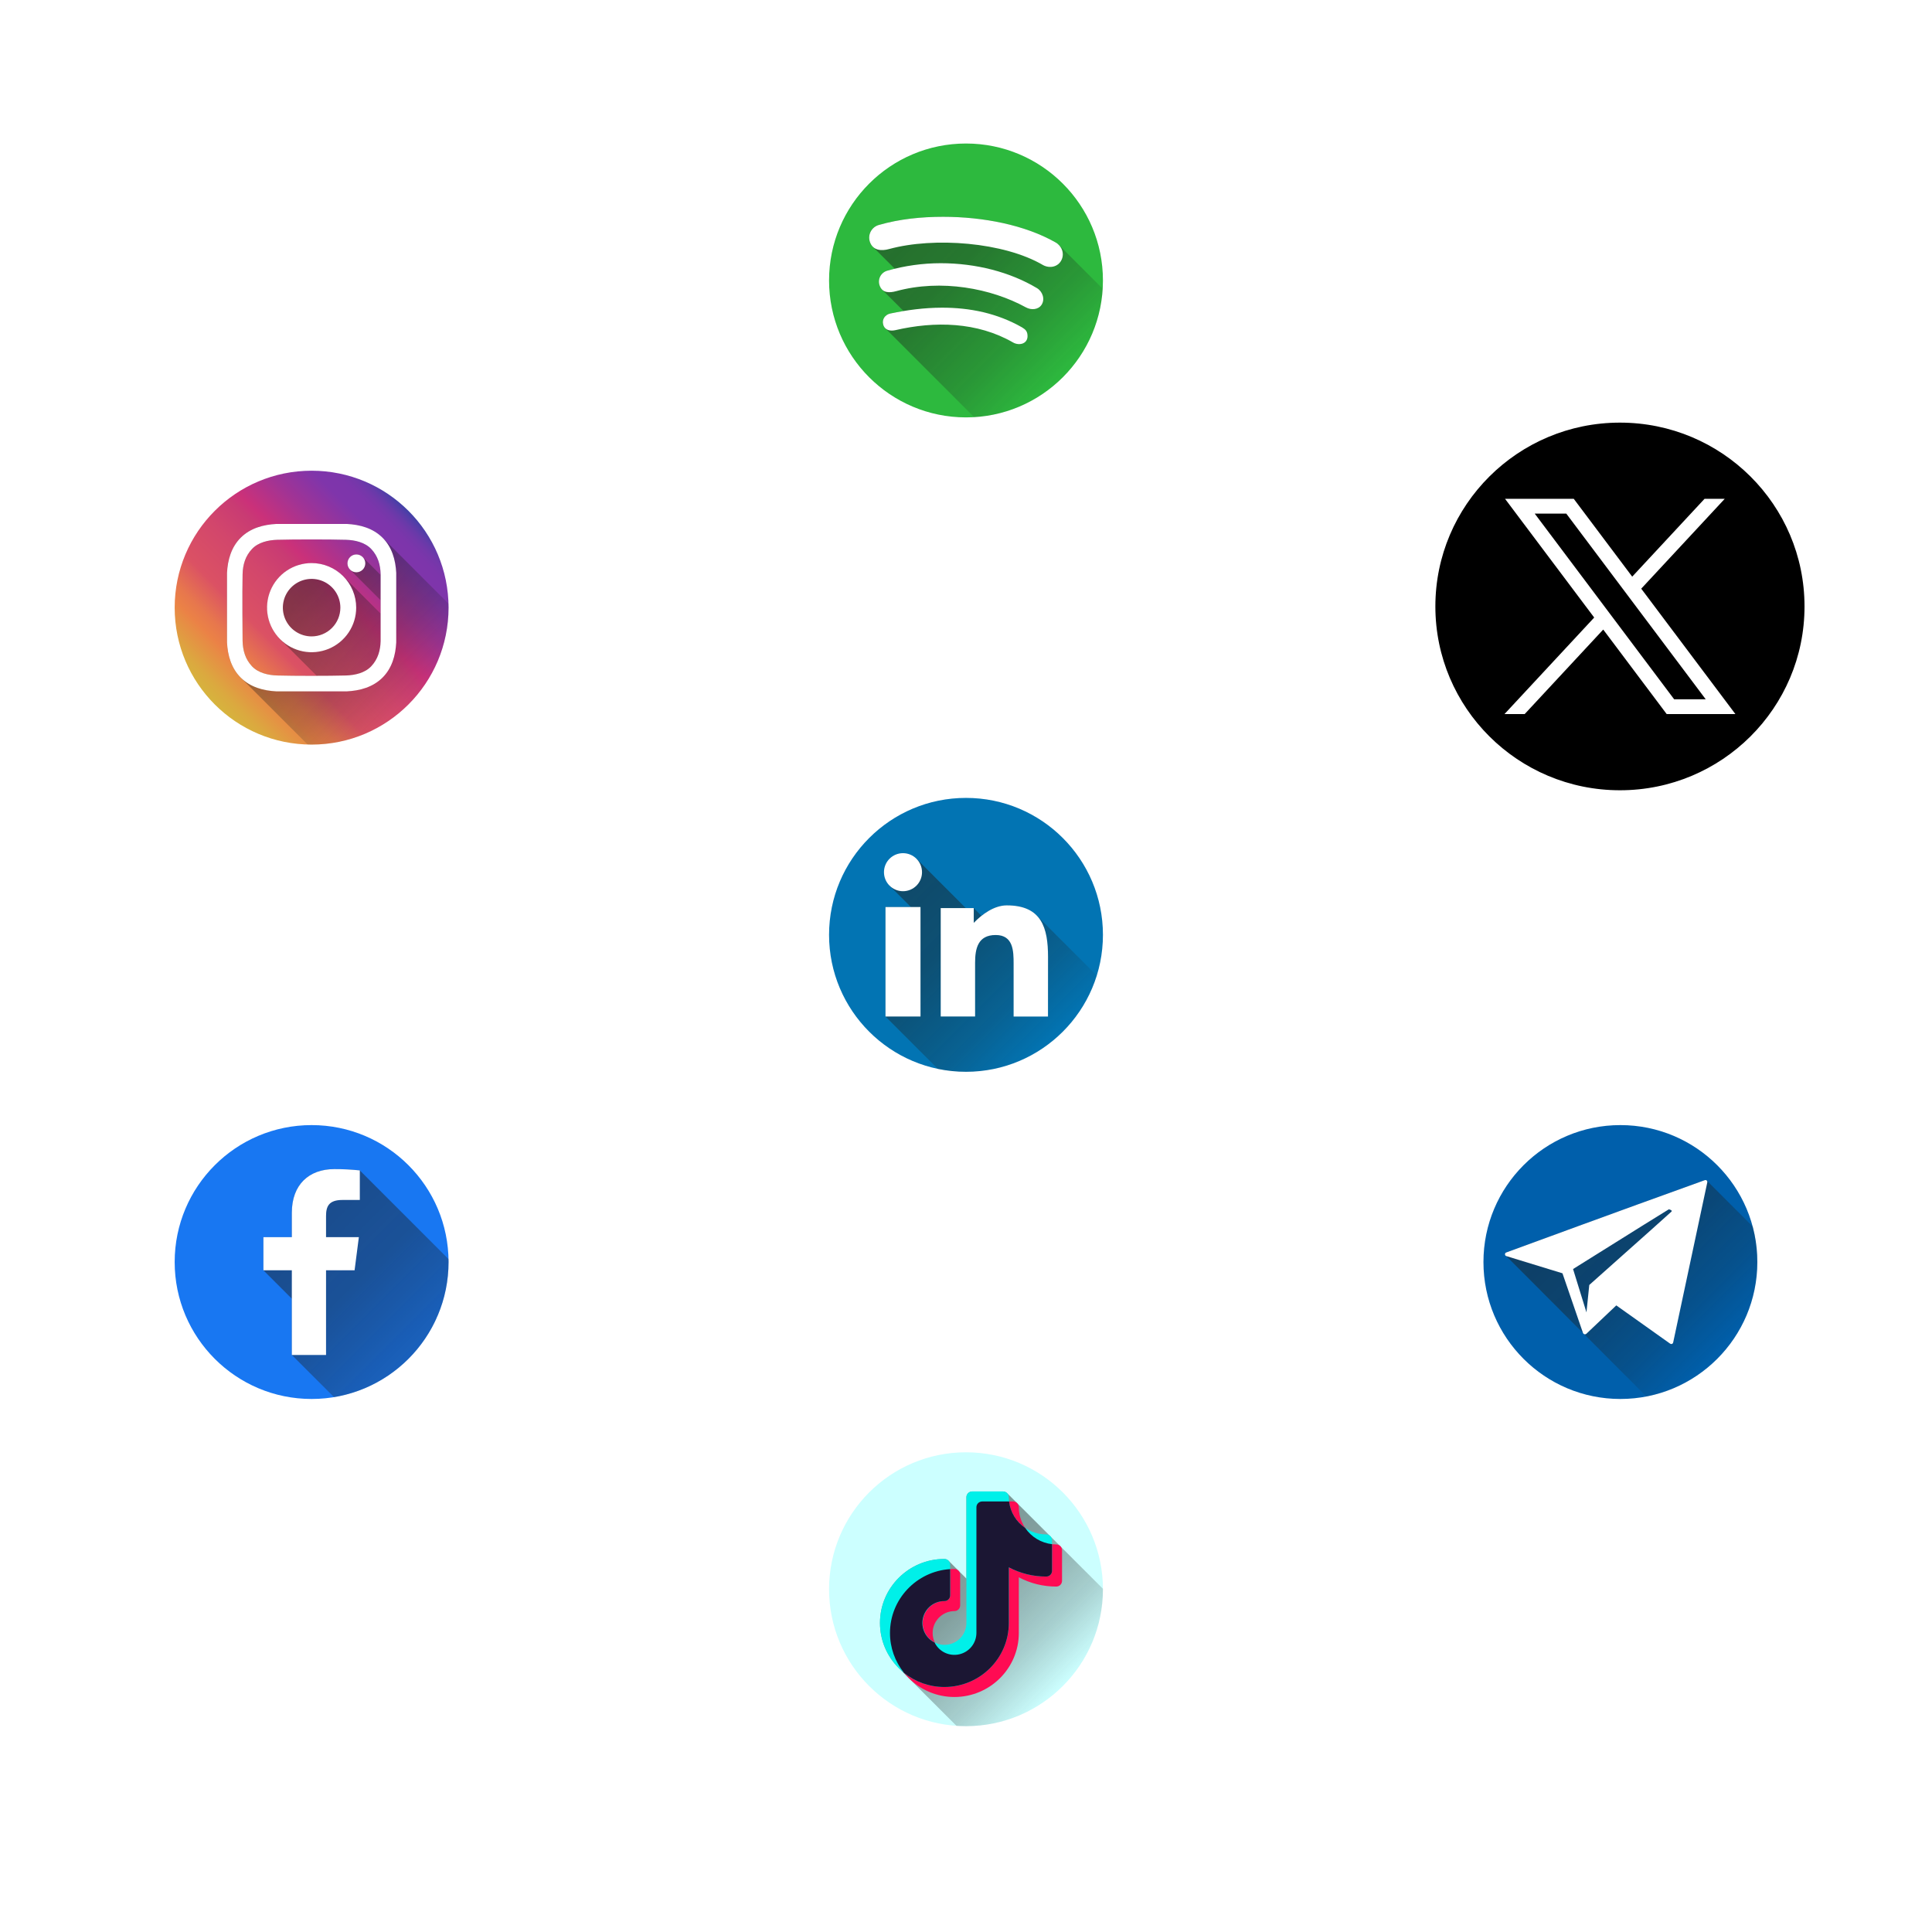 <svg width="496" height="496" viewBox="0 0 496 496" fill="none" xmlns="http://www.w3.org/2000/svg">
<g filter="url(#filter0_d_1_7)">
<rect x="16" y="92" width="128" height="128" rx="24" fill="white"/>
</g>
<g clip-path="url(#clip0_1_7)">
<path d="M80 191.156C99.416 191.156 115.156 175.416 115.156 156C115.156 136.584 99.416 120.844 80 120.844C60.584 120.844 44.844 136.584 44.844 156C44.844 175.416 60.584 191.156 80 191.156Z" fill="url(#paint0_linear_1_7)"/>
<path opacity="0.49" d="M115.14 154.98L98.177 138.016C95.717 135.583 92.406 134.677 89.031 134.51H70.969C67.594 134.677 64.283 135.583 61.823 138.016C59.387 140.426 58.448 143.722 58.279 147.065V164.935C58.448 168.278 59.388 171.574 61.823 173.984L78.98 191.141C79.319 191.15 79.659 191.156 80 191.156C99.416 191.156 115.156 175.416 115.156 156C115.156 155.659 115.15 155.319 115.14 154.98ZM71.197 173.418C68.907 173.355 66.312 172.785 64.681 171.043C62.986 169.232 62.354 167.043 62.28 164.596C62.28 164.596 62.166 151.701 62.28 147.404C62.345 144.956 62.986 142.768 64.681 140.957C66.312 139.214 68.907 138.645 71.197 138.582C75.597 138.461 84.402 138.461 88.802 138.582C91.091 138.645 93.687 139.215 95.318 140.957C97.013 142.768 97.654 144.956 97.719 147.404V147.621L93.111 143.012C92.898 142.799 92.646 142.631 92.368 142.516C92.09 142.401 91.793 142.341 91.492 142.341C91.192 142.341 90.894 142.401 90.616 142.516C90.339 142.631 90.086 142.799 89.874 143.012C89.661 143.224 89.493 143.476 89.378 143.754C89.263 144.032 89.203 144.329 89.203 144.63C89.203 145.237 89.445 145.819 89.874 146.248L97.719 154.094V157.536L88.092 147.908C85.943 145.774 83.036 144.578 80.008 144.583C76.98 144.588 74.076 145.794 71.935 147.935C69.794 150.076 68.588 152.979 68.584 156.008C68.579 159.036 69.774 161.943 71.908 164.092L81.324 173.507C77.603 173.516 73.692 173.486 71.197 173.418Z" fill="url(#paint1_linear_1_7)"/>
<path d="M101.721 147.065C101.552 143.722 100.613 140.426 98.177 138.016C95.718 135.583 92.406 134.677 89.031 134.51H70.969C67.594 134.677 64.283 135.583 61.823 138.016C59.387 140.426 58.448 143.722 58.279 147.065V164.935C58.448 168.278 59.388 171.574 61.823 173.984C64.283 176.416 67.594 177.323 70.969 177.49H89.031C92.406 177.323 95.717 176.417 98.177 173.984C100.613 171.574 101.552 168.278 101.721 164.935L101.721 147.065ZM62.281 147.404C62.346 144.956 62.987 142.768 64.682 140.957C66.313 139.214 68.909 138.645 71.198 138.582C75.598 138.461 84.404 138.461 88.803 138.582C91.093 138.645 93.688 139.215 95.32 140.957C97.015 142.768 97.655 144.956 97.72 147.404V164.596C97.655 167.044 97.015 169.232 95.32 171.043C93.688 172.786 91.093 173.355 88.803 173.418C84.404 173.539 75.598 173.539 71.198 173.418C68.909 173.355 66.313 172.785 64.682 171.043C62.987 169.232 62.356 167.043 62.281 164.596C62.281 164.596 62.166 151.701 62.281 147.404Z" fill="white"/>
<path d="M91.492 146.919C92.756 146.919 93.781 145.894 93.781 144.63C93.781 143.366 92.756 142.341 91.492 142.341C90.228 142.341 89.204 143.366 89.204 144.63C89.204 145.894 90.228 146.919 91.492 146.919Z" fill="white"/>
<path d="M80 144.557C77.737 144.557 75.524 145.228 73.642 146.485C71.761 147.742 70.294 149.53 69.428 151.621C68.562 153.712 68.335 156.013 68.776 158.232C69.218 160.452 70.308 162.491 71.908 164.091C73.509 165.692 75.548 166.782 77.767 167.223C79.987 167.665 82.288 167.438 84.379 166.572C86.47 165.706 88.257 164.239 89.515 162.358C90.772 160.476 91.443 158.263 91.443 156C91.443 154.497 91.147 153.009 90.572 151.621C89.997 150.232 89.154 148.971 88.092 147.908C87.029 146.846 85.768 146.003 84.379 145.428C82.991 144.853 81.503 144.557 80 144.557ZM80 163.383C78.54 163.383 77.112 162.95 75.898 162.139C74.684 161.327 73.738 160.174 73.179 158.825C72.62 157.476 72.474 155.992 72.759 154.56C73.044 153.128 73.747 151.812 74.78 150.78C75.812 149.747 77.127 149.044 78.56 148.759C79.992 148.474 81.476 148.62 82.825 149.179C84.174 149.738 85.327 150.684 86.139 151.898C86.95 153.112 87.383 154.54 87.383 156C87.383 157.958 86.605 159.836 85.22 161.22C83.836 162.605 81.958 163.383 80 163.383Z" fill="white"/>
</g>
<g filter="url(#filter1_d_1_7)">
<rect x="16" y="260" width="128" height="128" rx="24" fill="white"/>
</g>
<g clip-path="url(#clip1_1_7)">
<path d="M80 359.156C99.416 359.156 115.156 343.416 115.156 324C115.156 304.584 99.416 288.844 80 288.844C60.584 288.844 44.844 304.584 44.844 324C44.844 343.416 60.584 359.156 80 359.156Z" fill="#1877F2"/>
<path opacity="0.49" d="M112.019 338.537C112.105 338.188 112.249 337.857 112.446 337.557C114.24 333.263 115.162 328.654 115.156 324C115.156 323.748 115.152 323.498 115.147 323.248L92.377 300.478C90.203 300.247 88.018 300.135 85.832 300.143C79.356 300.143 74.923 304.095 74.923 311.355V317.616H67.624V326.123L74.923 333.422V347.857L85.752 358.685C91.446 357.738 96.821 355.405 101.402 351.891C105.982 348.378 109.628 343.791 112.019 338.537Z" fill="url(#paint2_linear_1_7)"/>
<path d="M83.705 347.857V326.123H91.031L92.129 317.616H83.705V312.197C83.705 309.74 84.387 308.066 87.911 308.066H92.376V300.477C90.203 300.247 88.018 300.135 85.832 300.143C79.356 300.143 74.923 304.095 74.923 311.355V317.616H67.624V326.123H74.923V347.857H83.705Z" fill="white"/>
</g>
<g filter="url(#filter2_d_1_7)">
<rect x="184" y="8" width="128" height="128" rx="24" fill="white"/>
</g>
<g clip-path="url(#clip2_1_7)">
<path d="M248 107.156C267.416 107.156 283.156 91.416 283.156 72C283.156 52.584 267.416 36.844 248 36.844C228.584 36.844 212.844 52.584 212.844 72C212.844 91.416 228.584 107.156 248 107.156Z" fill="#2DB93E"/>
<path opacity="0.49" d="M283.09 74.135L271.806 62.85C271.57 62.615 271.303 62.411 271.014 62.246C263.15 57.76 252.398 55.659 242.136 55.659C236.575 55.659 230.965 56.216 225.609 57.76C225.165 57.886 224.751 58.101 224.394 58.392C224.036 58.684 223.742 59.045 223.529 59.455C223.316 59.864 223.189 60.312 223.156 60.772C223.123 61.233 223.184 61.694 223.336 62.13C223.484 62.588 223.737 63.005 224.074 63.347L229.719 68.991C229.089 69.143 228.46 69.307 227.832 69.483C227.44 69.585 227.074 69.767 226.756 70.018C226.439 70.269 226.177 70.584 225.988 70.942C225.799 71.3 225.686 71.694 225.658 72.097C225.629 72.501 225.685 72.907 225.821 73.288C225.947 73.681 226.161 74.04 226.447 74.337L231.961 79.851C230.837 80.036 229.719 80.247 228.605 80.484C227.258 80.751 226.349 81.977 226.754 83.364C226.845 83.698 227.017 84.003 227.257 84.252L250.095 107.092C267.829 106.05 282.028 91.863 283.09 74.135Z" fill="url(#paint3_linear_1_7)"/>
<path fill-rule="evenodd" clip-rule="evenodd" d="M242.136 55.659C252.397 55.659 263.149 57.76 271.013 62.246C272.585 63.145 273.34 65.067 272.509 66.762C271.614 68.585 269.415 68.968 267.744 68.032C257.737 62.175 239.829 60.769 228.243 63.938C226.316 64.477 224.094 64.34 223.337 62.13C223.185 61.694 223.124 61.233 223.157 60.772C223.19 60.312 223.317 59.864 223.53 59.455C223.743 59.045 224.037 58.684 224.394 58.392C224.752 58.101 225.165 57.886 225.609 57.76C230.965 56.216 236.575 55.659 242.136 55.659Z" fill="white"/>
<path fill-rule="evenodd" clip-rule="evenodd" d="M241.495 67.573C250.557 67.573 259.329 69.847 266.224 73.976C267.653 74.822 268.371 76.818 267.37 78.291C266.558 79.486 264.781 79.679 263.372 78.905C254.458 74.013 241.622 71.593 230.034 74.758C228.361 75.213 226.503 75.271 225.82 73.288C225.683 72.907 225.628 72.502 225.656 72.098C225.685 71.694 225.798 71.3 225.987 70.942C226.176 70.585 226.438 70.27 226.755 70.019C227.073 69.767 227.439 69.585 227.831 69.483C232.276 68.22 236.874 67.577 241.495 67.573Z" fill="white"/>
<path fill-rule="evenodd" clip-rule="evenodd" d="M241.749 78.991C248.995 78.963 256.048 80.415 262.416 84.065C263.282 84.594 263.798 85.07 263.798 86.323C263.768 88.365 261.559 88.77 260.095 87.929C250.904 82.627 240.003 82.419 229.892 84.755C228.607 85.052 227.179 84.823 226.753 83.364C226.348 81.977 227.256 80.75 228.604 80.483C232.923 79.57 237.33 79.008 241.749 78.991Z" fill="white"/>
</g>
<g filter="url(#filter3_d_1_7)">
<rect x="184" y="176" width="128" height="128" rx="24" fill="white"/>
</g>
<g clip-path="url(#clip3_1_7)">
<path d="M248 275.156C267.416 275.156 283.156 259.416 283.156 240C283.156 220.584 267.416 204.844 248 204.844C228.584 204.844 212.844 220.584 212.844 240C212.844 259.416 228.584 275.156 248 275.156Z" fill="#0274B3"/>
<path opacity="0.49" d="M281.575 250.455L266.105 234.985C264.502 233.373 262.081 232.434 258.469 232.434C256.135 232.434 253.862 233.617 251.97 235.12L249.989 233.129H247.944L235.278 220.463L228.371 227.37L233.861 232.86H227.329V260.967L240.773 274.411C243.15 274.907 245.572 275.157 248 275.156C263.775 275.156 277.123 264.766 281.575 250.455Z" fill="url(#paint4_linear_1_7)"/>
<path d="M231.825 228.8C234.522 228.8 236.709 226.614 236.709 223.916C236.709 221.219 234.522 219.033 231.825 219.033C229.128 219.033 226.941 221.219 226.941 223.916C226.941 226.614 229.128 228.8 231.825 228.8Z" fill="white"/>
<path fill-rule="evenodd" clip-rule="evenodd" d="M258.47 232.434C267.416 232.434 269.059 238.2 269.059 245.681L269.048 260.969H260.224V247.417C260.224 244.182 260.157 240.045 255.628 240.045C251.033 240.045 250.334 243.552 250.334 247.178V260.967H241.51V233.129H249.99V236.929C252.141 234.69 255.246 232.434 258.47 232.434Z" fill="white"/>
<path d="M227.329 232.86H236.321V260.967H227.329V232.86Z" fill="white"/>
</g>
<g filter="url(#filter4_d_1_7)">
<rect x="184" y="344" width="128" height="128" rx="24" fill="white"/>
</g>
<g clip-path="url(#clip4_1_7)">
<path d="M248 443.156C267.416 443.156 283.156 427.416 283.156 408C283.156 388.584 267.416 372.844 248 372.844C228.584 372.844 212.844 388.584 212.844 408C212.844 427.416 228.584 443.156 248 443.156Z" fill="#CCFFFF"/>
<path opacity="0.49" d="M283.156 408C283.156 407.962 283.155 407.924 283.155 407.886L258.557 383.332C258.279 383.055 257.903 382.9 257.511 382.901H249.585C249.391 382.901 249.199 382.938 249.02 383.012C248.841 383.085 248.678 383.194 248.54 383.33C248.403 383.467 248.294 383.629 248.219 383.808C248.144 383.986 248.106 384.178 248.105 384.372V405.266L243.498 400.659C243.221 400.383 242.844 400.228 242.452 400.229C233.334 400.229 225.915 407.601 225.915 416.664C225.915 418.825 226.343 420.964 227.175 422.958C228.008 424.952 229.227 426.761 230.764 428.28L245.555 443.07C246.363 443.126 247.178 443.156 248 443.156C267.416 443.156 283.156 427.416 283.156 408Z" fill="url(#paint5_linear_1_7)"/>
<path fill-rule="evenodd" clip-rule="evenodd" d="M260.08 385.471C260.274 385.47 260.466 385.508 260.645 385.581C260.825 385.655 260.988 385.763 261.125 385.9C261.263 386.036 261.372 386.199 261.446 386.377C261.521 386.556 261.56 386.748 261.56 386.942C261.56 392.21 265.873 396.497 271.175 396.497C271.566 396.496 271.942 396.65 272.22 396.926C272.497 397.201 272.654 397.576 272.655 397.967V405.844C272.654 406.038 272.616 406.23 272.541 406.408C272.466 406.587 272.357 406.749 272.22 406.886C272.082 407.023 271.919 407.131 271.74 407.204C271.561 407.278 271.369 407.315 271.175 407.315C267.824 407.323 264.522 406.507 261.56 404.939V419.234C261.56 428.296 254.14 435.668 245.022 435.668C235.903 435.668 228.484 428.296 228.484 419.234C228.484 410.172 235.903 402.798 245.022 402.798C245.413 402.797 245.788 402.951 246.066 403.227C246.343 403.503 246.5 403.877 246.501 404.269V412.145C246.501 412.339 246.462 412.531 246.387 412.709C246.313 412.888 246.204 413.05 246.066 413.187C245.929 413.324 245.766 413.432 245.587 413.505C245.407 413.579 245.215 413.616 245.022 413.616C243.912 413.623 242.829 413.958 241.91 414.58C240.991 415.201 240.276 416.081 239.856 417.108C239.437 418.135 239.33 419.264 239.551 420.351C239.772 421.439 240.31 422.436 241.097 423.219C241.884 424.001 242.885 424.532 243.974 424.746C245.063 424.96 246.19 424.847 247.215 424.421C248.239 423.994 249.115 423.274 249.73 422.351C250.346 421.428 250.675 420.343 250.675 419.234V386.942C250.675 386.748 250.714 386.556 250.789 386.377C250.864 386.199 250.973 386.036 251.11 385.9C251.248 385.763 251.411 385.655 251.59 385.582C251.769 385.508 251.961 385.47 252.155 385.471H260.08Z" fill="#FF0B53"/>
<path fill-rule="evenodd" clip-rule="evenodd" d="M257.511 382.901C257.705 382.901 257.897 382.938 258.076 383.012C258.255 383.085 258.418 383.193 258.555 383.33C258.693 383.466 258.802 383.629 258.877 383.808C258.951 383.986 258.99 384.178 258.991 384.372C258.991 389.641 263.304 393.927 268.605 393.927C268.799 393.926 268.991 393.964 269.17 394.038C269.349 394.111 269.512 394.219 269.65 394.356C269.787 394.492 269.896 394.655 269.971 394.834C270.046 395.012 270.085 395.204 270.085 395.398V403.275C270.085 403.469 270.046 403.66 269.971 403.839C269.896 404.018 269.787 404.18 269.65 404.317C269.512 404.453 269.349 404.561 269.17 404.635C268.991 404.709 268.799 404.746 268.605 404.746C265.254 404.753 261.952 403.938 258.991 402.37V416.664C258.991 425.726 251.571 433.099 242.452 433.099C233.334 433.099 225.915 425.726 225.915 416.664C225.915 407.602 233.334 400.228 242.452 400.228C242.844 400.227 243.219 400.381 243.497 400.657C243.774 400.933 243.931 401.308 243.932 401.699V409.575C243.932 409.769 243.893 409.96 243.818 410.139C243.743 410.318 243.634 410.48 243.497 410.617C243.359 410.753 243.196 410.862 243.017 410.935C242.838 411.009 242.646 411.046 242.452 411.046C241.343 411.053 240.26 411.388 239.341 412.01C238.422 412.631 237.707 413.511 237.287 414.538C236.868 415.565 236.761 416.694 236.982 417.781C237.203 418.868 237.741 419.866 238.528 420.648C239.315 421.43 240.316 421.962 241.405 422.176C242.493 422.39 243.621 422.276 244.646 421.85C245.67 421.424 246.545 420.704 247.161 419.781C247.777 418.858 248.105 417.773 248.105 416.663V384.372C248.107 383.981 248.263 383.606 248.541 383.33C248.818 383.054 249.194 382.9 249.585 382.901H257.511Z" fill="#00F0E9"/>
<path d="M258.991 416.664V402.37C261.952 403.937 265.254 404.753 268.605 404.745C268.997 404.746 269.372 404.592 269.65 404.316C269.927 404.041 270.084 403.666 270.085 403.275V396.434C268.704 396.277 267.373 395.824 266.184 395.104C264.995 394.385 263.975 393.417 263.195 392.266C262.058 391.498 261.099 390.493 260.385 389.32C259.67 388.147 259.217 386.835 259.056 385.471H252.155C251.961 385.47 251.769 385.508 251.59 385.582C251.41 385.655 251.247 385.763 251.11 385.9C250.973 386.036 250.863 386.199 250.789 386.377C250.714 386.556 250.675 386.748 250.675 386.942V419.234C250.666 420.507 250.227 421.741 249.43 422.734C248.632 423.728 247.523 424.423 246.282 424.708C245.04 424.993 243.739 424.85 242.588 424.304C241.438 423.757 240.506 422.838 239.942 421.695C238.801 421.136 237.883 420.205 237.339 419.056C236.796 417.907 236.658 416.607 236.95 415.37C237.242 414.132 237.945 413.031 238.945 412.245C239.944 411.46 241.181 411.037 242.452 411.046C242.646 411.047 242.838 411.009 243.017 410.936C243.197 410.862 243.36 410.754 243.497 410.617C243.634 410.48 243.744 410.318 243.818 410.139C243.893 409.961 243.931 409.769 243.932 409.575V402.835C235.32 403.394 228.484 410.535 228.484 419.234C228.482 422.952 229.752 426.559 232.083 429.456C235.022 431.818 238.681 433.103 242.452 433.099C251.571 433.099 258.991 425.726 258.991 416.664Z" fill="#1B1633"/>
</g>
<g filter="url(#filter5_d_1_7)">
<rect x="352" y="92" width="128" height="128" rx="24" fill="white"/>
</g>
<path d="M415.886 203.384C442.333 203.384 463.772 182.031 463.772 155.692C463.772 129.352 442.333 108 415.886 108C389.439 108 368 129.352 368 155.692C368 182.031 389.439 203.384 415.886 203.384Z" fill="black" stroke="white" stroke-miterlimit="10"/>
<path d="M386.388 128.061L409.277 158.541L386.244 183.323H391.428L411.594 161.625L427.887 183.323H445.528L421.351 151.128L442.79 128.061H437.606L419.035 148.043L404.029 128.061H386.388ZM394.012 131.863H402.116L437.904 179.52H429.799L394.012 131.863Z" fill="white"/>
<g filter="url(#filter6_d_1_7)">
<rect x="352" y="260" width="128" height="128" rx="24" fill="white"/>
</g>
<g clip-path="url(#clip5_1_7)">
<path d="M416 359.156C435.416 359.156 451.156 343.416 451.156 324C451.156 304.584 435.416 288.844 416 288.844C396.584 288.844 380.844 304.584 380.844 324C380.844 343.416 396.584 359.156 416 359.156Z" fill="#005FAB"/>
<path opacity="0.49" d="M451.156 324C451.158 320.916 450.754 317.844 449.955 314.865L438.164 303.073C438.096 303.009 438.011 302.967 437.919 302.952C437.827 302.937 437.733 302.951 437.648 302.99C433.375 304.518 413.284 311.776 386.7 321.544C386.58 321.584 386.48 321.67 386.422 321.783C386.363 321.896 386.351 322.027 386.388 322.148L422.666 358.522C438.894 355.407 451.156 341.137 451.156 324Z" fill="url(#paint6_linear_1_7)"/>
<path fill-rule="evenodd" clip-rule="evenodd" d="M437.648 302.991C438.037 302.827 438.37 303.154 438.314 303.536L429.545 344.68C429.525 344.759 429.486 344.832 429.431 344.892C429.376 344.952 429.307 344.998 429.23 345.025C429.153 345.052 429.071 345.059 428.99 345.047C428.91 345.034 428.834 345.002 428.769 344.953L414.95 335.131L407.235 342.443C407.17 342.495 407.093 342.531 407.011 342.547C406.93 342.564 406.845 342.562 406.765 342.541C406.684 342.52 406.609 342.48 406.547 342.426C406.484 342.371 406.434 342.302 406.403 342.225L401.13 326.891L386.7 322.471C386.603 322.439 386.518 322.376 386.458 322.293C386.399 322.21 386.366 322.11 386.366 322.007C386.366 321.905 386.399 321.805 386.458 321.721C386.518 321.638 386.603 321.576 386.7 321.543C413.284 311.776 433.375 304.518 437.649 302.99L437.648 302.991ZM428.435 310.466C428.38 310.459 420.167 315.596 403.849 325.8L407.29 336.932L408.013 329.892C422.053 317.396 429.083 311.121 429.101 311.067C429.435 310.739 428.658 310.496 428.435 310.466Z" fill="white"/>
</g>
<defs>
<filter id="filter0_d_1_7" x="0" y="84" width="160" height="160" filterUnits="userSpaceOnUse" color-interpolation-filters="sRGB">
<feFlood flood-opacity="0" result="BackgroundImageFix"/>
<feColorMatrix in="SourceAlpha" type="matrix" values="0 0 0 0 0 0 0 0 0 0 0 0 0 0 0 0 0 0 127 0" result="hardAlpha"/>
<feOffset dy="8"/>
<feGaussianBlur stdDeviation="8"/>
<feColorMatrix type="matrix" values="0 0 0 0 0 0 0 0 0 0 0 0 0 0 0 0 0 0 0.06 0"/>
<feBlend mode="multiply" in2="BackgroundImageFix" result="effect1_dropShadow_1_7"/>
<feBlend mode="normal" in="SourceGraphic" in2="effect1_dropShadow_1_7" result="shape"/>
</filter>
<filter id="filter1_d_1_7" x="0" y="252" width="160" height="160" filterUnits="userSpaceOnUse" color-interpolation-filters="sRGB">
<feFlood flood-opacity="0" result="BackgroundImageFix"/>
<feColorMatrix in="SourceAlpha" type="matrix" values="0 0 0 0 0 0 0 0 0 0 0 0 0 0 0 0 0 0 127 0" result="hardAlpha"/>
<feOffset dy="8"/>
<feGaussianBlur stdDeviation="8"/>
<feColorMatrix type="matrix" values="0 0 0 0 0 0 0 0 0 0 0 0 0 0 0 0 0 0 0.06 0"/>
<feBlend mode="multiply" in2="BackgroundImageFix" result="effect1_dropShadow_1_7"/>
<feBlend mode="normal" in="SourceGraphic" in2="effect1_dropShadow_1_7" result="shape"/>
</filter>
<filter id="filter2_d_1_7" x="168" y="0" width="160" height="160" filterUnits="userSpaceOnUse" color-interpolation-filters="sRGB">
<feFlood flood-opacity="0" result="BackgroundImageFix"/>
<feColorMatrix in="SourceAlpha" type="matrix" values="0 0 0 0 0 0 0 0 0 0 0 0 0 0 0 0 0 0 127 0" result="hardAlpha"/>
<feOffset dy="8"/>
<feGaussianBlur stdDeviation="8"/>
<feColorMatrix type="matrix" values="0 0 0 0 0 0 0 0 0 0 0 0 0 0 0 0 0 0 0.06 0"/>
<feBlend mode="multiply" in2="BackgroundImageFix" result="effect1_dropShadow_1_7"/>
<feBlend mode="normal" in="SourceGraphic" in2="effect1_dropShadow_1_7" result="shape"/>
</filter>
<filter id="filter3_d_1_7" x="168" y="168" width="160" height="160" filterUnits="userSpaceOnUse" color-interpolation-filters="sRGB">
<feFlood flood-opacity="0" result="BackgroundImageFix"/>
<feColorMatrix in="SourceAlpha" type="matrix" values="0 0 0 0 0 0 0 0 0 0 0 0 0 0 0 0 0 0 127 0" result="hardAlpha"/>
<feOffset dy="8"/>
<feGaussianBlur stdDeviation="8"/>
<feColorMatrix type="matrix" values="0 0 0 0 0 0 0 0 0 0 0 0 0 0 0 0 0 0 0.06 0"/>
<feBlend mode="multiply" in2="BackgroundImageFix" result="effect1_dropShadow_1_7"/>
<feBlend mode="normal" in="SourceGraphic" in2="effect1_dropShadow_1_7" result="shape"/>
</filter>
<filter id="filter4_d_1_7" x="168" y="336" width="160" height="160" filterUnits="userSpaceOnUse" color-interpolation-filters="sRGB">
<feFlood flood-opacity="0" result="BackgroundImageFix"/>
<feColorMatrix in="SourceAlpha" type="matrix" values="0 0 0 0 0 0 0 0 0 0 0 0 0 0 0 0 0 0 127 0" result="hardAlpha"/>
<feOffset dy="8"/>
<feGaussianBlur stdDeviation="8"/>
<feColorMatrix type="matrix" values="0 0 0 0 0 0 0 0 0 0 0 0 0 0 0 0 0 0 0.06 0"/>
<feBlend mode="multiply" in2="BackgroundImageFix" result="effect1_dropShadow_1_7"/>
<feBlend mode="normal" in="SourceGraphic" in2="effect1_dropShadow_1_7" result="shape"/>
</filter>
<filter id="filter5_d_1_7" x="336" y="84" width="160" height="160" filterUnits="userSpaceOnUse" color-interpolation-filters="sRGB">
<feFlood flood-opacity="0" result="BackgroundImageFix"/>
<feColorMatrix in="SourceAlpha" type="matrix" values="0 0 0 0 0 0 0 0 0 0 0 0 0 0 0 0 0 0 127 0" result="hardAlpha"/>
<feOffset dy="8"/>
<feGaussianBlur stdDeviation="8"/>
<feColorMatrix type="matrix" values="0 0 0 0 0 0 0 0 0 0 0 0 0 0 0 0 0 0 0.06 0"/>
<feBlend mode="multiply" in2="BackgroundImageFix" result="effect1_dropShadow_1_7"/>
<feBlend mode="normal" in="SourceGraphic" in2="effect1_dropShadow_1_7" result="shape"/>
</filter>
<filter id="filter6_d_1_7" x="336" y="252" width="160" height="160" filterUnits="userSpaceOnUse" color-interpolation-filters="sRGB">
<feFlood flood-opacity="0" result="BackgroundImageFix"/>
<feColorMatrix in="SourceAlpha" type="matrix" values="0 0 0 0 0 0 0 0 0 0 0 0 0 0 0 0 0 0 127 0" result="hardAlpha"/>
<feOffset dy="8"/>
<feGaussianBlur stdDeviation="8"/>
<feColorMatrix type="matrix" values="0 0 0 0 0 0 0 0 0 0 0 0 0 0 0 0 0 0 0.06 0"/>
<feBlend mode="multiply" in2="BackgroundImageFix" result="effect1_dropShadow_1_7"/>
<feBlend mode="normal" in="SourceGraphic" in2="effect1_dropShadow_1_7" result="shape"/>
</filter>
<linearGradient id="paint0_linear_1_7" x1="55.141" y1="180.859" x2="104.859" y2="131.141" gradientUnits="userSpaceOnUse">
<stop stop-color="#D6B43D"/>
<stop offset="0.051" stop-color="#DBA93F"/>
<stop offset="0.143" stop-color="#E88A45"/>
<stop offset="0.164" stop-color="#EB8246"/>
<stop offset="0.211" stop-color="#E7774D"/>
<stop offset="0.294" stop-color="#DD5860"/>
<stop offset="0.31" stop-color="#DB5164"/>
<stop offset="0.464" stop-color="#D2466C"/>
<stop offset="0.567" stop-color="#C93B73"/>
<stop offset="0.607" stop-color="#CB3179"/>
<stop offset="0.733" stop-color="#A23394"/>
<stop offset="0.856" stop-color="#7F35AB"/>
<stop offset="0.91" stop-color="#7D35AB"/>
<stop offset="0.94" stop-color="#7537AA"/>
<stop offset="0.964" stop-color="#673AA9"/>
<stop offset="0.985" stop-color="#533DA8"/>
<stop offset="1" stop-color="#4041A6"/>
</linearGradient>
<linearGradient id="paint1_linear_1_7" x1="61.92" y1="137.92" x2="104.859" y2="180.859" gradientUnits="userSpaceOnUse">
<stop stop-color="#1D1D1B"/>
<stop offset="0.369" stop-color="#1D1D1B" stop-opacity="0.856"/>
<stop offset="0.75" stop-color="#1D1D1B" stop-opacity="0.429"/>
<stop offset="1" stop-color="#1D1D1B" stop-opacity="0"/>
</linearGradient>
<linearGradient id="paint2_linear_1_7" x1="70.229" y1="310.746" x2="123.647" y2="364.165" gradientUnits="userSpaceOnUse">
<stop stop-color="#1D1D1B"/>
<stop offset="0.369" stop-color="#1D1D1B" stop-opacity="0.856"/>
<stop offset="0.75" stop-color="#1D1D1B" stop-opacity="0.429"/>
<stop offset="1" stop-color="#1D1D1B" stop-opacity="0"/>
</linearGradient>
<linearGradient id="paint3_linear_1_7" x1="229.368" y1="53.389" x2="272.847" y2="96.868" gradientUnits="userSpaceOnUse">
<stop stop-color="#1D1D1B"/>
<stop offset="0.369" stop-color="#1D1D1B" stop-opacity="0.856"/>
<stop offset="0.75" stop-color="#1D1D1B" stop-opacity="0.429"/>
<stop offset="1" stop-color="#1D1D1B" stop-opacity="0"/>
</linearGradient>
<linearGradient id="paint4_linear_1_7" x1="227.241" y1="228.5" x2="268.23" y2="269.489" gradientUnits="userSpaceOnUse">
<stop stop-color="#1D1D1B"/>
<stop offset="0.369" stop-color="#1D1D1B" stop-opacity="0.856"/>
<stop offset="0.75" stop-color="#1D1D1B" stop-opacity="0.429"/>
<stop offset="1" stop-color="#1D1D1B" stop-opacity="0"/>
</linearGradient>
<linearGradient id="paint5_linear_1_7" x1="235.373" y1="396.497" x2="272.297" y2="433.421" gradientUnits="userSpaceOnUse">
<stop stop-color="#1D1D1B"/>
<stop offset="0.369" stop-color="#1D1D1B" stop-opacity="0.856"/>
<stop offset="0.75" stop-color="#1D1D1B" stop-opacity="0.429"/>
<stop offset="1" stop-color="#1D1D1B" stop-opacity="0"/>
</linearGradient>
<linearGradient id="paint6_linear_1_7" x1="403.895" y1="304.278" x2="444.667" y2="345.05" gradientUnits="userSpaceOnUse">
<stop stop-color="#1D1D1B"/>
<stop offset="0.369" stop-color="#1D1D1B" stop-opacity="0.856"/>
<stop offset="0.75" stop-color="#1D1D1B" stop-opacity="0.429"/>
<stop offset="1" stop-color="#1D1D1B" stop-opacity="0"/>
</linearGradient>
<clipPath id="clip0_1_7">
<rect width="72" height="72" fill="white" transform="translate(44 120)"/>
</clipPath>
<clipPath id="clip1_1_7">
<rect width="72" height="72" fill="white" transform="translate(44 288)"/>
</clipPath>
<clipPath id="clip2_1_7">
<rect width="72" height="72" fill="white" transform="translate(212 36)"/>
</clipPath>
<clipPath id="clip3_1_7">
<rect width="72" height="72" fill="white" transform="translate(212 204)"/>
</clipPath>
<clipPath id="clip4_1_7">
<rect width="72" height="72" fill="white" transform="translate(212 372)"/>
</clipPath>
<clipPath id="clip5_1_7">
<rect width="72" height="72" fill="white" transform="translate(380 288)"/>
</clipPath>
</defs>
</svg>

